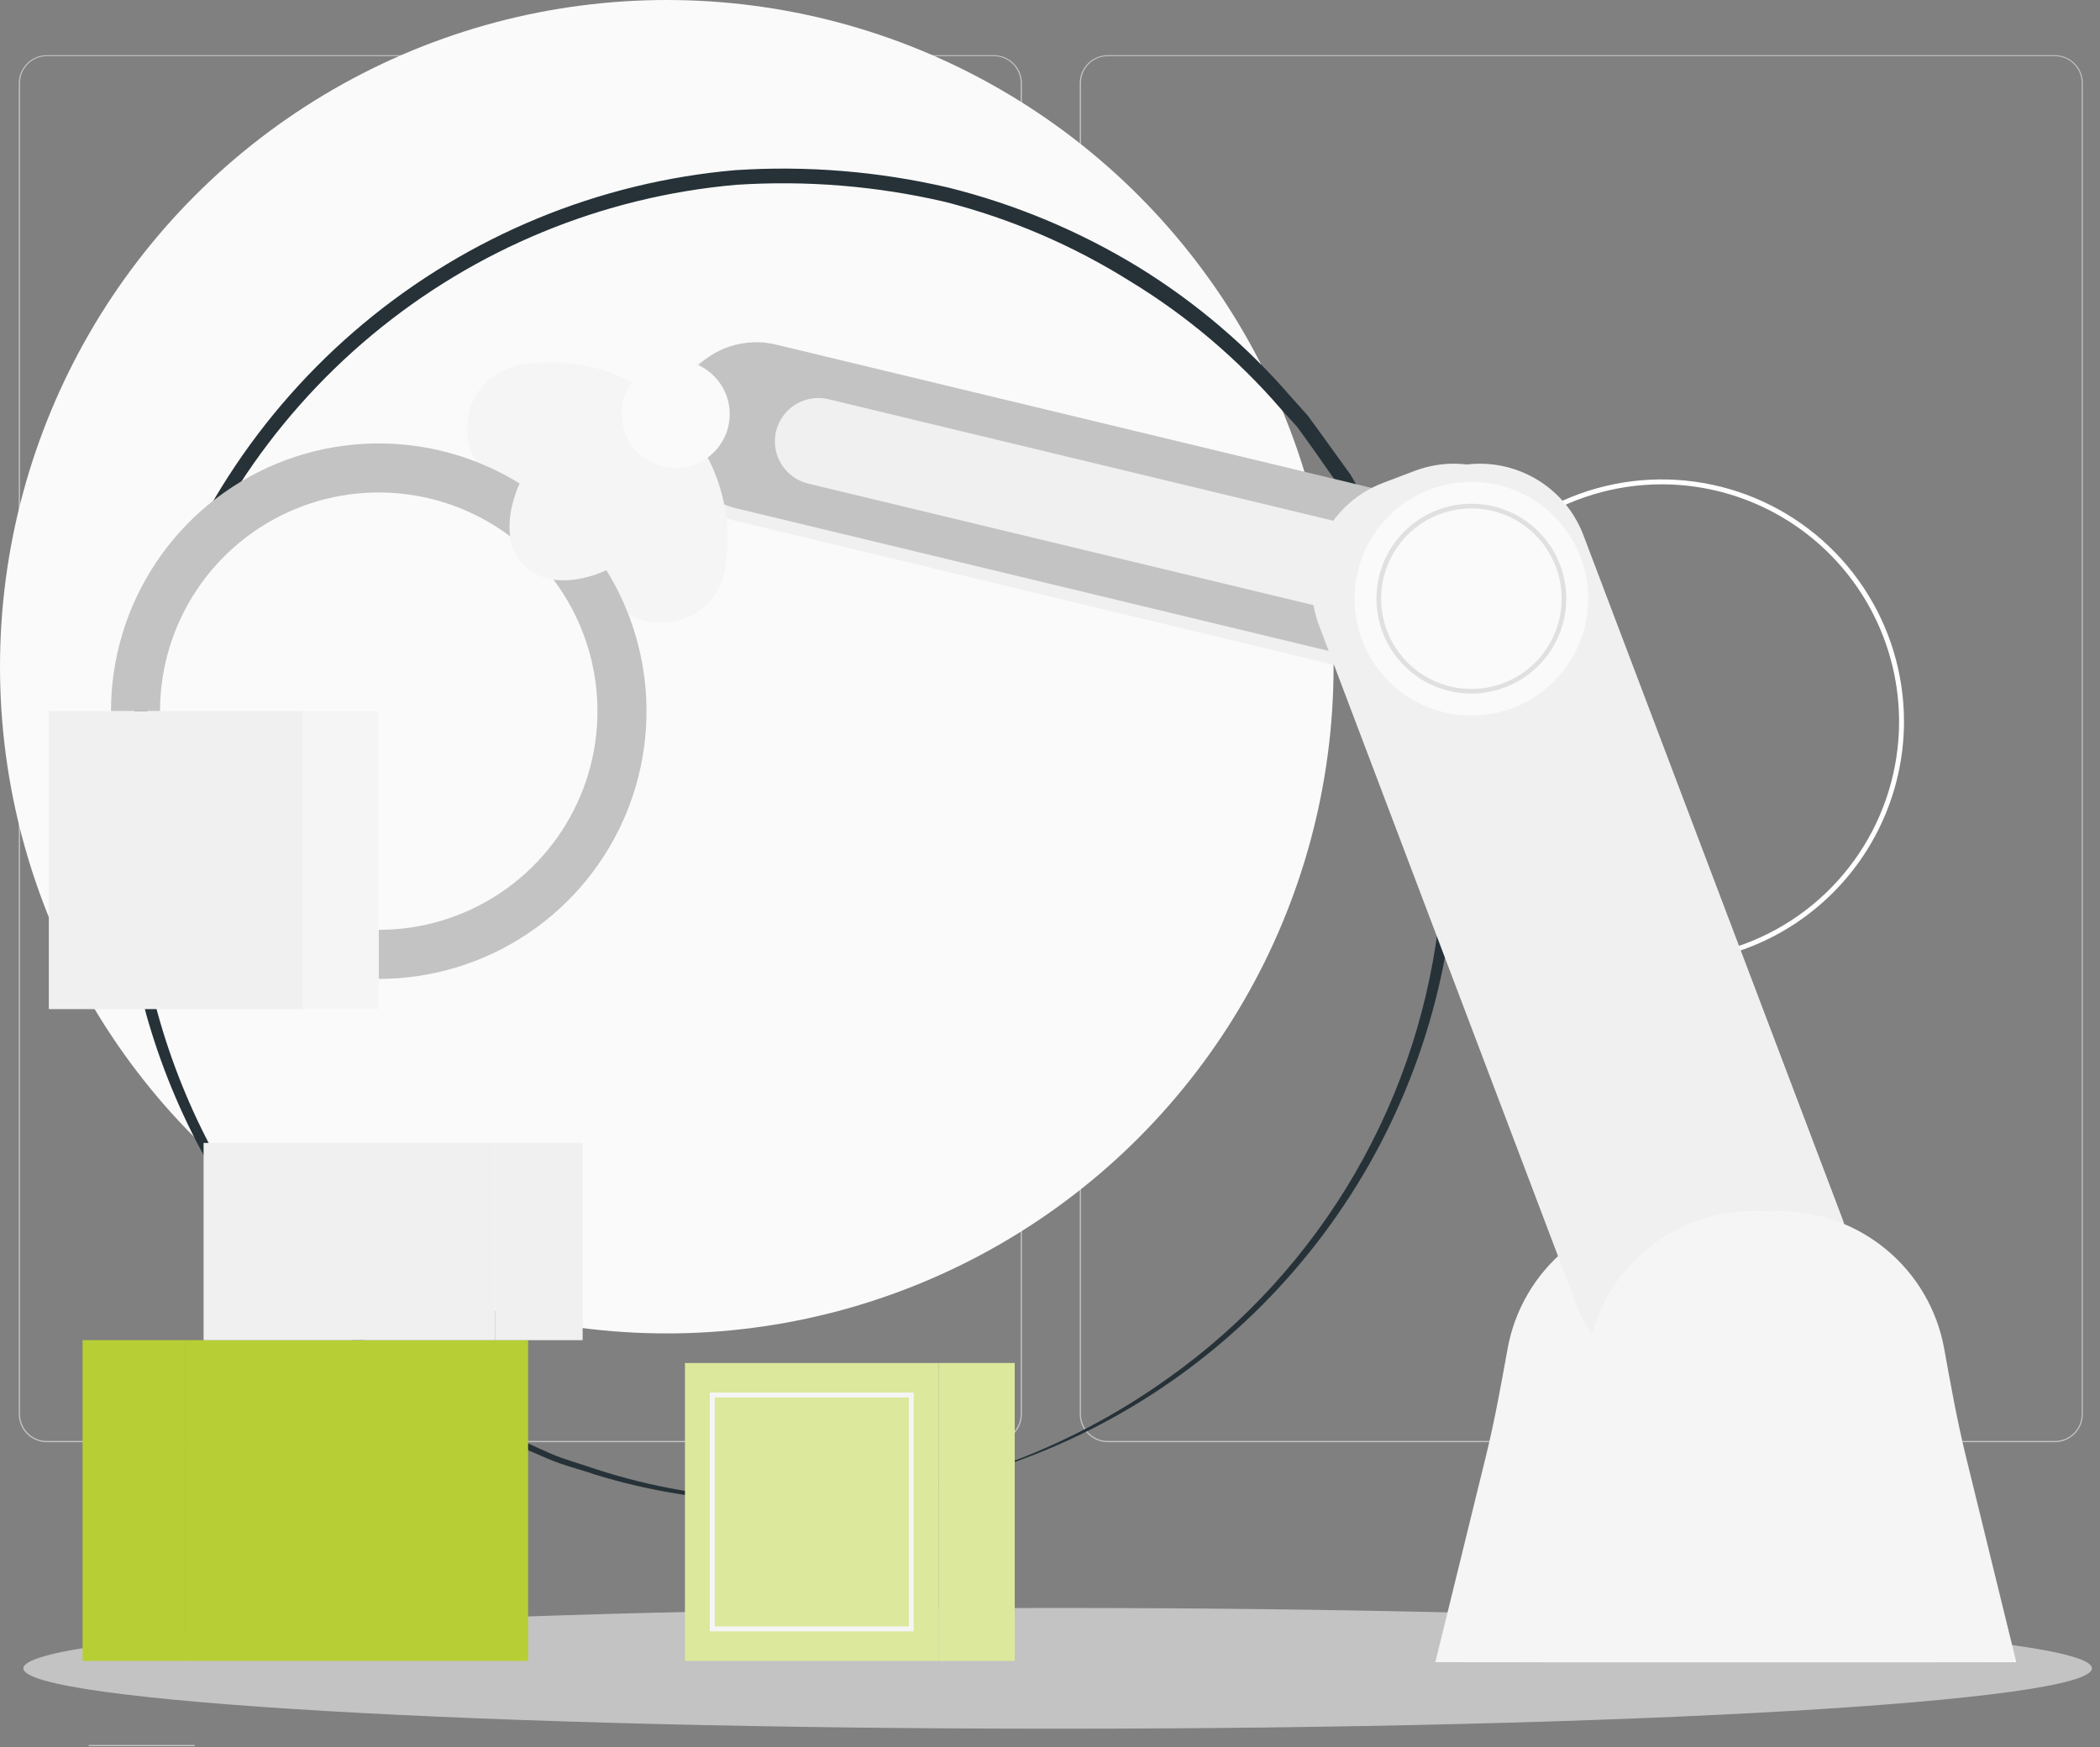 <svg width="137" height="114" viewBox="0 0 137 114" fill="none" xmlns="http://www.w3.org/2000/svg">
<rect x="0" y="0" width="137" height="114" fill="#808080" stroke="none"/>
<path d="M69 112.791C106.265 112.791 136.474 111.027 136.474 108.851C136.474 106.676 106.265 104.912 69 104.912C31.735 104.912 1.526 106.676 1.526 108.851C1.526 111.027 31.735 112.791 69 112.791Z" fill="#C3C3C3"/>
<path d="M12.699 113.85H5.787V113.93H12.699V113.85Z" fill="#C3C3C3"/>
<path d="M64.84 94.096H3.051C2.567 94.095 2.103 93.902 1.761 93.56C1.419 93.217 1.227 92.753 1.227 92.269V5.411C1.231 4.93 1.425 4.47 1.767 4.131C2.108 3.791 2.57 3.601 3.051 3.6H64.84C65.325 3.6 65.789 3.792 66.132 4.135C66.475 4.478 66.667 4.943 66.667 5.427V92.269C66.667 92.753 66.475 93.218 66.132 93.561C65.789 93.903 65.325 94.096 64.84 94.096ZM3.051 3.664C2.588 3.665 2.145 3.849 1.818 4.177C1.491 4.504 1.307 4.948 1.307 5.411V92.269C1.307 92.732 1.491 93.175 1.818 93.503C2.145 93.831 2.588 94.015 3.051 94.016H64.84C65.303 94.015 65.747 93.831 66.074 93.503C66.402 93.176 66.586 92.732 66.587 92.269V5.411C66.586 4.948 66.402 4.504 66.074 4.177C65.747 3.849 65.303 3.665 64.84 3.664H3.051Z" fill="#C3C3C3"/>
<path d="M134.059 94.096H72.267C71.783 94.095 71.319 93.902 70.976 93.56C70.634 93.217 70.441 92.753 70.44 92.269V5.411C70.445 4.93 70.64 4.469 70.982 4.13C71.324 3.791 71.785 3.601 72.267 3.6H134.059C134.54 3.602 135.001 3.793 135.341 4.132C135.682 4.471 135.876 4.93 135.88 5.411V92.269C135.88 92.752 135.688 93.216 135.347 93.558C135.006 93.901 134.543 94.094 134.059 94.096ZM72.267 3.664C71.804 3.665 71.36 3.849 71.033 4.177C70.705 4.504 70.521 4.948 70.52 5.411V92.269C70.521 92.732 70.705 93.176 71.033 93.503C71.36 93.831 71.804 94.015 72.267 94.016H134.059C134.522 94.015 134.966 93.831 135.294 93.503C135.621 93.176 135.805 92.732 135.806 92.269V5.411C135.805 4.948 135.621 4.504 135.294 4.177C134.966 3.849 134.522 3.665 134.059 3.664H72.267Z" fill="#C3C3C3"/>
<circle cx="43.5" cy="43.5" r="43.5" fill="#FAFAFA"/>
<path d="M54.955 97.998C55.177 97.935 55.403 97.888 55.631 97.859L57.659 97.564C58.764 97.416 59.859 97.196 60.935 96.904C62.41 96.571 63.863 96.148 65.285 95.635C69.192 94.24 72.884 92.304 76.256 89.884C81.215 86.354 85.36 81.8 88.413 76.527C91.466 71.254 93.355 65.387 93.953 59.32C94.741 51.701 93.46 44.01 90.243 37.061L89.62 35.671C89.394 35.219 89.134 34.785 88.874 34.35L87.349 31.692L85.529 29.103L84.611 27.835L83.553 26.67C80.743 23.417 77.445 20.62 73.778 18.382C70.028 16.024 65.935 14.265 61.645 13.169C57.189 12.134 52.605 11.759 48.04 12.057C39.307 12.822 31.015 16.239 24.27 21.853C17.525 27.466 12.648 35.008 10.29 43.473C9.28 47.264 8.779 51.173 8.8 55.097C8.768 56.044 8.814 56.991 8.939 57.93C8.939 58.868 9.095 59.789 9.164 60.71C9.528 62.447 9.805 64.341 10.273 66.061C12.046 72.505 15.279 78.451 19.719 83.437C23.384 87.532 27.781 90.903 32.684 93.376L35.873 94.819C36.913 95.27 37.97 95.531 38.941 95.879C40.744 96.46 42.585 96.913 44.452 97.234C47.038 97.692 49.661 97.907 52.286 97.877H54.331H55.042H54.331L52.286 97.964C49.648 98.079 47.006 97.921 44.4 97.494C42.512 97.2 40.647 96.77 38.819 96.209C37.831 95.861 36.757 95.618 35.717 95.166L32.458 93.759C27.47 91.288 22.989 87.899 19.251 83.767C14.706 78.742 11.384 72.729 9.545 66.201C9.077 64.463 8.765 62.621 8.401 60.762C8.315 59.841 8.228 58.885 8.141 57.93C8.034 56.972 7.988 56.009 8.003 55.045C7.977 51.048 8.473 47.064 9.476 43.195C11.865 34.55 16.833 26.844 23.713 21.108C30.593 15.372 39.056 11.881 47.971 11.102C52.623 10.797 57.294 11.178 61.836 12.231C66.231 13.322 70.433 15.079 74.298 17.444C78.028 19.743 81.383 22.603 84.247 25.923L85.321 27.122L86.257 28.408L88.112 30.98C88.632 31.883 89.152 32.804 89.671 33.69C89.914 34.142 90.192 34.594 90.417 35.045L91.041 36.47C94.307 43.557 95.589 51.402 94.75 59.163C93.854 67.418 90.617 75.241 85.423 81.708C80.228 88.175 73.294 93.014 65.441 95.653C64.005 96.158 62.533 96.559 61.039 96.852C59.956 97.119 58.855 97.311 57.746 97.425L55.701 97.651L54.955 97.998Z" fill="#263238"/>
<path d="M108.418 62.877C105.293 62.877 102.238 61.952 99.64 60.216C97.041 58.48 95.016 56.013 93.82 53.127C92.624 50.24 92.31 47.063 92.919 43.998C93.529 40.934 95.033 38.118 97.242 35.908C99.452 33.699 102.267 32.194 105.331 31.584C108.396 30.974 111.573 31.287 114.46 32.482C117.347 33.678 119.814 35.703 121.55 38.301C123.286 40.899 124.213 43.954 124.213 47.078C124.209 51.267 122.543 55.282 119.582 58.244C116.621 61.206 112.606 62.872 108.418 62.877ZM108.418 31.6C105.356 31.599 102.363 32.507 99.818 34.207C97.272 35.907 95.287 38.325 94.115 41.153C92.943 43.981 92.636 47.093 93.233 50.096C93.83 53.099 95.304 55.857 97.469 58.022C99.633 60.187 102.391 61.662 105.394 62.259C108.396 62.857 111.509 62.55 114.337 61.379C117.166 60.208 119.583 58.224 121.284 55.678C122.985 53.133 123.893 50.14 123.893 47.078C123.888 42.975 122.256 39.042 119.355 36.14C116.454 33.239 112.521 31.606 108.418 31.6Z" fill="white"/>
<path d="M109.099 79.014C106.543 79.015 104.068 79.912 102.105 81.549C100.143 83.186 98.816 85.46 98.357 87.974C97.934 90.317 97.515 92.656 96.949 94.966L93.64 108.448H124.552L121.25 94.96C120.683 92.65 120.267 90.31 119.842 87.968C119.381 85.455 118.054 83.182 116.091 81.546C114.129 79.91 111.654 79.014 109.099 79.014Z" fill="#F5F5F5"/>
<path d="M110.808 79.014C108.252 79.015 105.777 79.912 103.814 81.549C101.851 83.186 100.525 85.46 100.066 87.974C99.64 90.317 99.221 92.656 98.658 94.966L95.352 108.454H126.261L122.955 94.96C122.392 92.65 121.973 90.31 121.55 87.968C121.09 85.455 119.763 83.182 117.8 81.546C115.837 79.91 113.363 79.014 110.808 79.014Z" fill="#F5F5F5"/>
<path d="M43.02 27.12C43.365 25.703 44.257 24.48 45.501 23.718C46.745 22.957 48.24 22.719 49.66 23.056L99.26 34.995C100.676 35.341 101.899 36.233 102.66 37.477C103.422 38.721 103.66 40.216 103.323 41.635C102.979 43.053 102.087 44.276 100.843 45.038C99.598 45.8 98.103 46.037 96.683 45.699L47.084 33.76C45.666 33.416 44.442 32.523 43.681 31.279C42.919 30.035 42.681 28.539 43.02 27.12Z" fill="#F0F0F0"/>
<path d="M43.976 26.535C44.323 25.119 45.216 23.898 46.46 23.139C47.704 22.379 49.198 22.142 50.616 22.48L100.216 34.419C101.627 34.767 102.844 35.657 103.603 36.897C104.361 38.136 104.6 39.625 104.267 41.04C103.922 42.457 103.03 43.68 101.785 44.442C100.541 45.203 99.046 45.441 97.627 45.104L48.027 33.165C46.614 32.816 45.397 31.924 44.638 30.683C43.88 29.441 43.642 27.95 43.976 26.535Z" fill="#C3C3C3"/>
<path d="M50.629 28.134C50.806 27.406 51.265 26.777 51.905 26.385C52.545 25.994 53.313 25.871 54.043 26.045L95.525 36.032C96.252 36.21 96.879 36.668 97.27 37.306C97.662 37.944 97.785 38.711 97.615 39.44C97.437 40.169 96.978 40.798 96.338 41.189C95.699 41.581 94.93 41.703 94.2 41.53L52.718 31.552C51.989 31.374 51.361 30.914 50.969 30.274C50.578 29.634 50.455 28.864 50.629 28.134Z" fill="#F0F0F0"/>
<path d="M44.085 27.017C42.772 25.703 41.161 24.726 39.39 24.169C37.618 23.611 35.737 23.491 33.909 23.817C30.559 24.4 29.32 28.56 31.714 30.976L40.127 39.389C42.53 41.792 46.703 40.544 47.291 37.197C47.618 35.367 47.496 33.486 46.938 31.713C46.38 29.941 45.401 28.33 44.085 27.017Z" fill="#F5F5F5"/>
<path d="M24.703 63.869V60.669C27.525 60.67 30.284 59.834 32.632 58.267C34.979 56.7 36.809 54.472 37.89 51.865C38.971 49.258 39.254 46.389 38.704 43.62C38.155 40.852 36.796 38.309 34.801 36.313C32.806 34.316 30.263 32.957 27.495 32.406C24.727 31.855 21.858 32.137 19.25 33.217C16.642 34.297 14.414 36.125 12.845 38.472C11.277 40.819 10.44 43.578 10.44 46.4H7.24C7.24 42.945 8.265 39.568 10.184 36.695C12.104 33.822 14.832 31.583 18.024 30.261C21.216 28.939 24.728 28.593 28.117 29.267C31.506 29.941 34.618 31.605 37.061 34.048C39.504 36.491 41.168 39.603 41.842 42.992C42.516 46.381 42.17 49.893 40.848 53.085C39.526 56.277 37.287 59.005 34.414 60.925C31.541 62.844 28.164 63.869 24.709 63.869H24.703Z" fill="#C3C3C3"/>
<path d="M34.187 36.915C35.32 38.048 37.237 38.138 39.237 37.344C41.106 36.602 42.306 34.208 41.323 33.222L37.88 29.782C36.895 28.797 34.501 29.997 33.762 31.866C32.968 33.869 33.054 35.782 34.187 36.915Z" fill="#F5F5F5"/>
<path d="M44.085 30.538C46.029 30.538 47.605 28.962 47.605 27.018C47.605 25.073 46.029 23.498 44.085 23.498C42.141 23.498 40.565 25.073 40.565 27.018C40.565 28.962 42.141 30.538 44.085 30.538Z" fill="#FAFAFA"/>
<path d="M92.29 30.724L90.24 31.501C86.515 32.912 84.639 37.076 86.05 40.801L102.911 85.305C104.323 89.03 108.487 90.905 112.212 89.494L114.262 88.718C117.987 87.306 119.862 83.142 118.451 79.417L101.59 34.914C100.179 31.189 96.015 29.313 92.29 30.724Z" fill="#F0F0F0"/>
<path d="M93.996 30.725L91.947 31.501C88.222 32.913 86.346 37.077 87.757 40.802L104.618 85.305C106.029 89.03 110.193 90.906 113.918 89.495L115.968 88.718C119.693 87.307 121.569 83.143 120.158 79.418L103.297 34.914C101.885 31.189 97.722 29.313 93.996 30.725Z" fill="#F0F0F0"/>
<path d="M111.384 83.229C111.282 83.228 111.182 83.197 111.098 83.14C111.013 83.083 110.947 83.003 110.907 82.909L94.043 38.406C94 38.283 94.006 38.149 94.059 38.03C94.112 37.911 94.208 37.817 94.328 37.766L96.379 36.989C96.429 36.97 96.482 36.96 96.536 36.96C96.638 36.961 96.737 36.992 96.822 37.048C96.907 37.105 96.973 37.186 97.013 37.28L113.877 81.782C113.92 81.905 113.915 82.04 113.862 82.159C113.809 82.278 113.712 82.373 113.592 82.422L111.541 83.2C111.491 83.22 111.438 83.23 111.384 83.229Z" fill="#F0F0F0"/>
<path d="M114.379 79.014C111.823 79.015 109.348 79.912 107.385 81.549C105.422 83.186 104.096 85.46 103.637 87.974C103.214 90.317 102.795 92.656 102.229 94.966L98.926 108.454H129.832L126.529 94.96C125.963 92.65 125.547 90.31 125.121 87.968C124.661 85.455 123.334 83.182 121.371 81.546C119.408 79.91 116.934 79.014 114.379 79.014Z" fill="#F5F5F5"/>
<path d="M116.088 79.014C113.532 79.015 111.057 79.912 109.094 81.549C107.131 83.186 105.805 85.46 105.345 87.974C104.92 90.317 104.501 92.656 103.937 94.966L100.632 108.454H131.541L128.235 94.96C127.672 92.65 127.253 90.31 126.83 87.968C126.37 85.455 125.043 83.182 123.08 81.546C121.117 79.91 118.643 79.014 116.088 79.014Z" fill="#F5F5F5"/>
<path d="M101.383 44.453C104.36 41.476 104.36 36.65 101.383 33.673C98.406 30.696 93.58 30.696 90.603 33.673C87.626 36.65 87.626 41.476 90.603 44.453C93.58 47.429 98.406 47.429 101.383 44.453Z" fill="#FAFAFA"/>
<path d="M95.992 45.251C94.767 45.252 93.57 44.889 92.551 44.209C91.532 43.529 90.738 42.562 90.269 41.43C89.8 40.299 89.677 39.053 89.916 37.852C90.154 36.651 90.744 35.547 91.611 34.681C92.477 33.815 93.58 33.225 94.782 32.986C95.983 32.747 97.228 32.87 98.36 33.339C99.492 33.808 100.459 34.602 101.139 35.621C101.819 36.64 102.182 37.837 102.181 39.062C102.178 40.703 101.525 42.276 100.365 43.436C99.205 44.596 97.633 45.249 95.992 45.251ZM95.992 33.171C94.827 33.171 93.688 33.517 92.719 34.164C91.75 34.811 90.995 35.731 90.549 36.808C90.103 37.884 89.987 39.069 90.214 40.212C90.441 41.355 91.002 42.404 91.826 43.228C92.65 44.052 93.7 44.613 94.843 44.84C95.986 45.068 97.17 44.951 98.246 44.505C99.323 44.059 100.243 43.304 100.89 42.335C101.538 41.367 101.883 40.228 101.883 39.062C101.882 37.501 101.26 36.003 100.156 34.899C99.052 33.794 97.554 33.173 95.992 33.171Z" fill="#E0E0E0"/>
<path d="M34.453 87.44H12.107V108.368H34.453V87.44Z" fill="#B7CF35"/>
<path d="M5.387 108.368H12.107L12.107 87.44H5.387L5.387 108.368Z" fill="#B7CF35"/>
<path d="M13.282 87.44H32.293V74.57H13.282V87.44Z" fill="#F0F0F0"/>
<path d="M38.011 74.57H32.293V87.44H38.011V74.57Z" fill="#F0F0F0"/>
<path d="M44.686 108.368H61.227V88.931H44.686V108.368Z" fill="#DCE89C"/>
<path d="M59.611 106.438H46.306V90.858H59.611V106.438ZM46.626 106.118H59.291V91.178H46.626V106.118Z" fill="#F5F5F5"/>
<path d="M66.2 88.928H61.227V108.365H66.2V88.928Z" fill="#DCE89C"/>
<path d="M3.186 65.84H19.727L19.727 46.4H3.186L3.186 65.84Z" fill="#F0F0F0"/>
<path d="M24.699 46.403H19.727V65.843H24.699V46.403Z" fill="#F5F5F5"/>
</svg>
